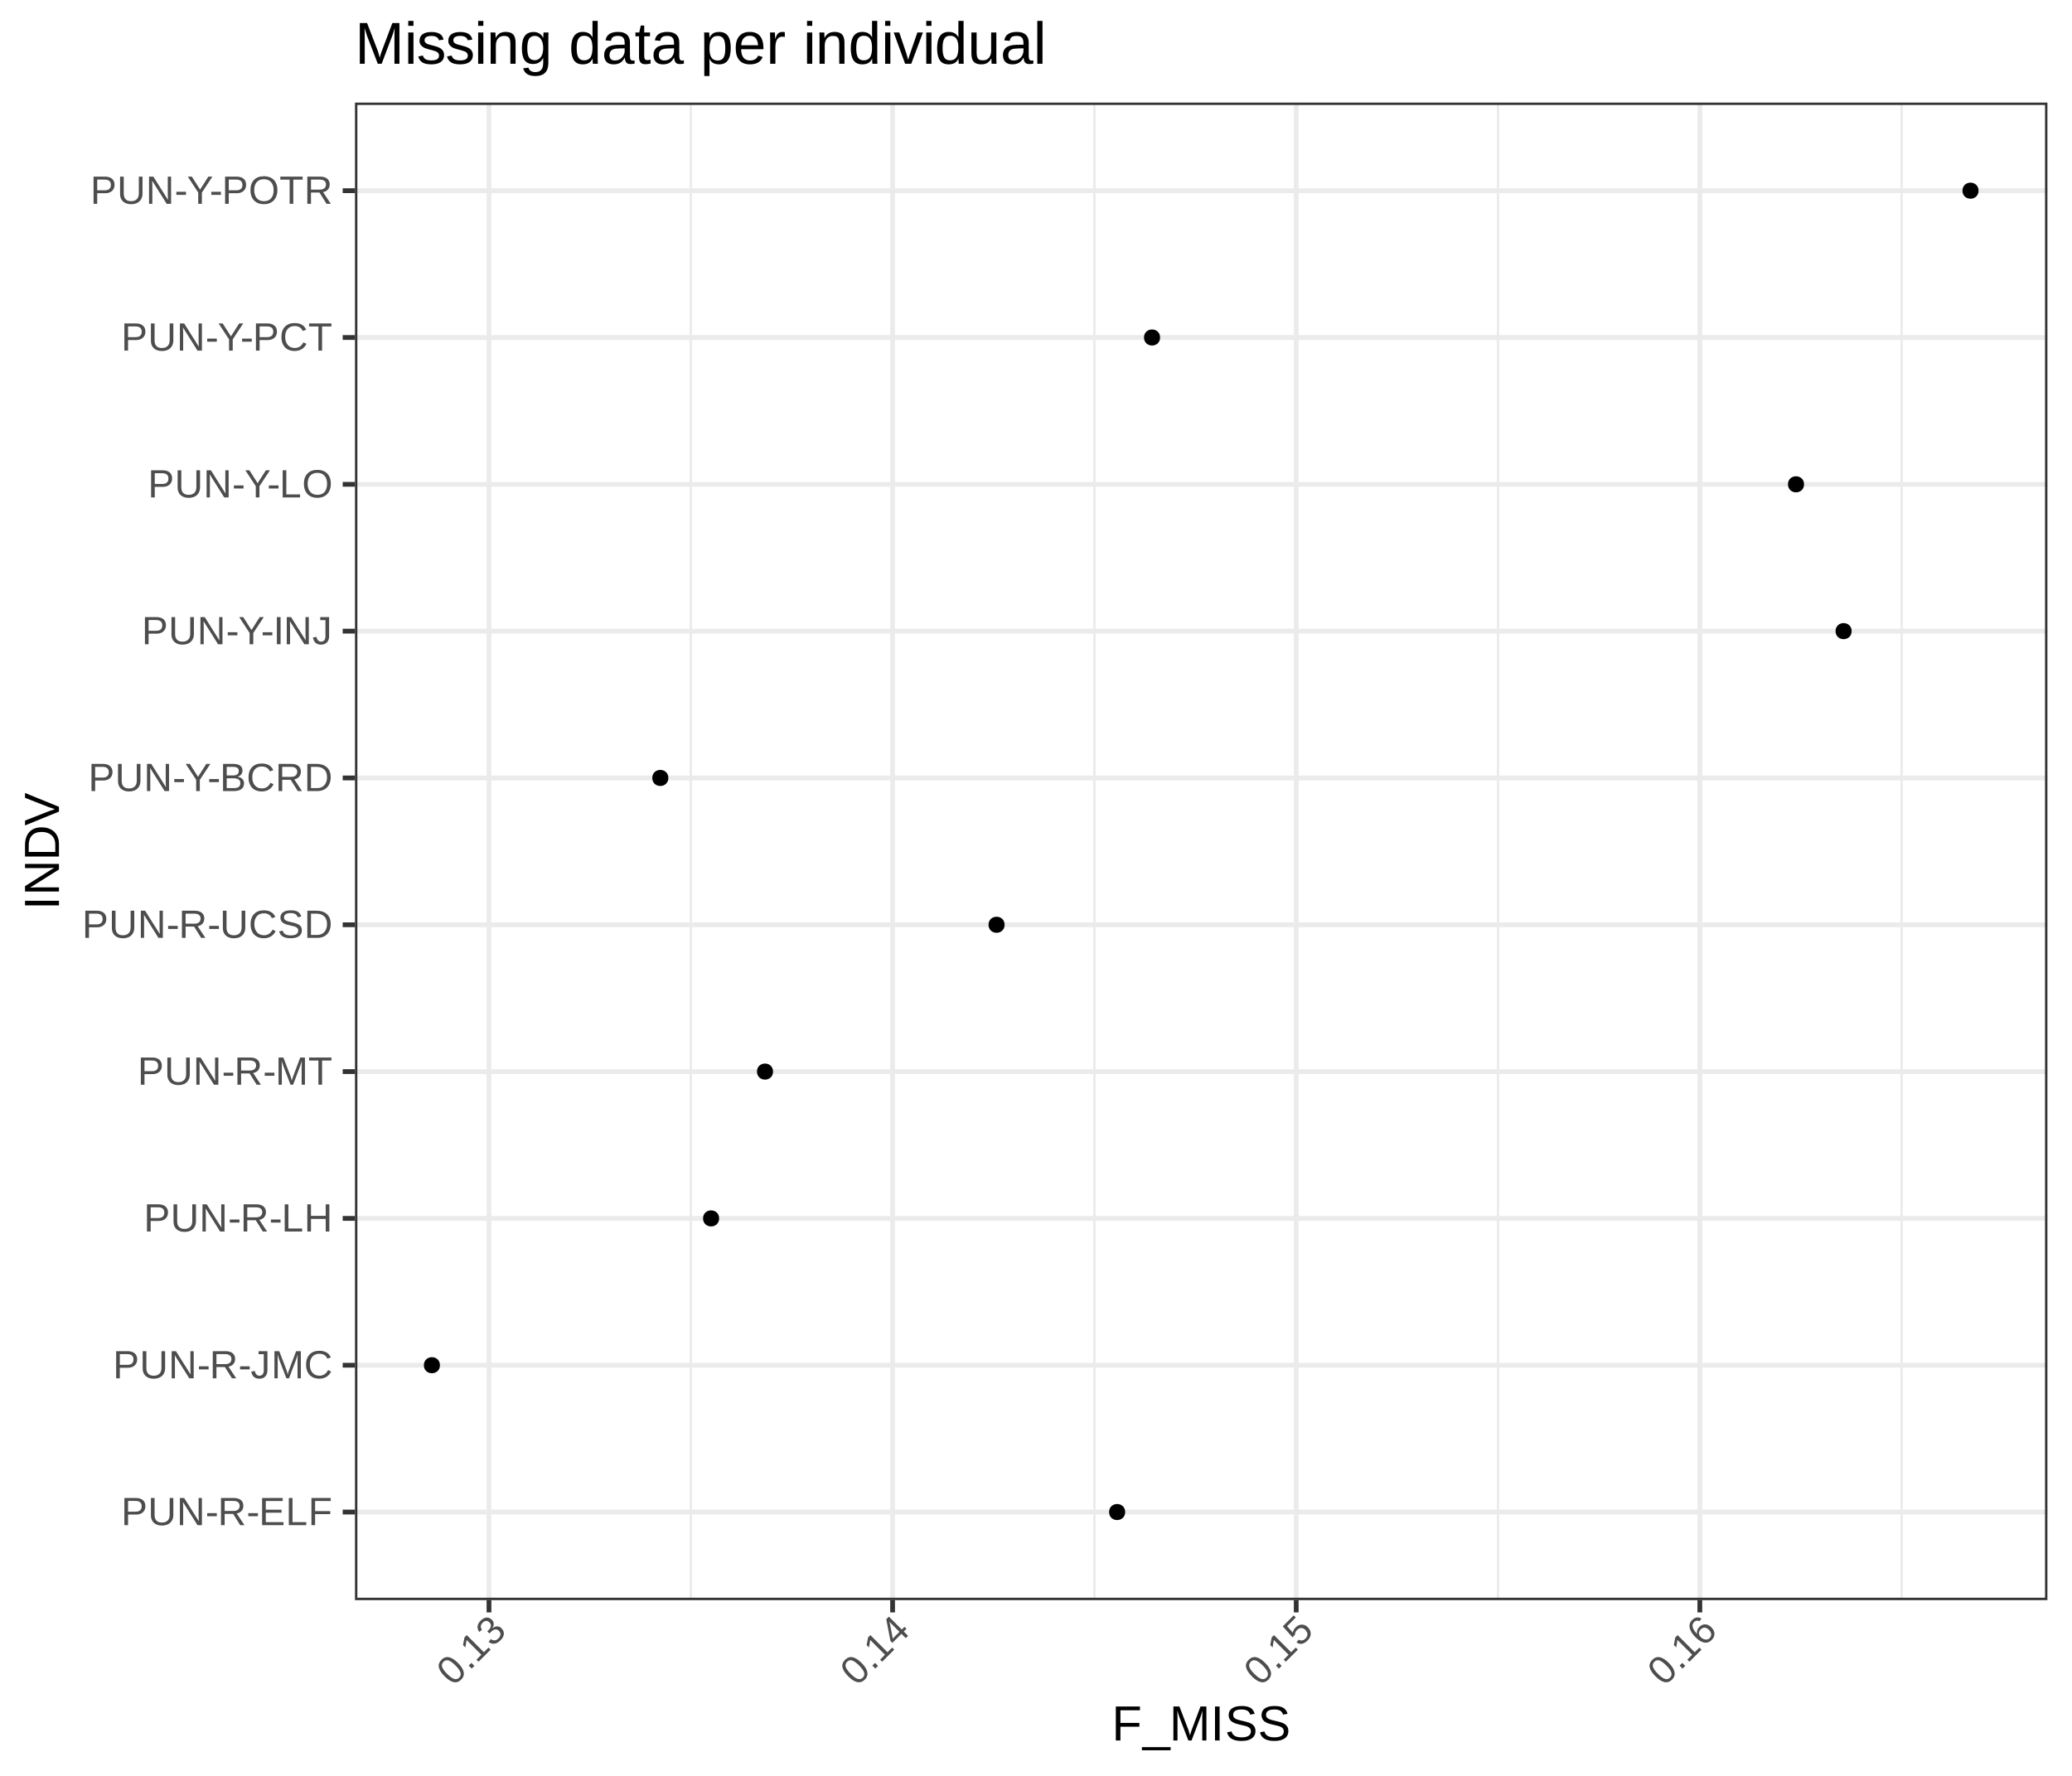 <?xml version="1.0" encoding="UTF-8"?>
<svg xmlns="http://www.w3.org/2000/svg" xmlns:xlink="http://www.w3.org/1999/xlink" width="1008" height="864" viewBox="0 0 1008 864">
<defs>
<g>
<g id="glyph-0-0">
<path d="M 11.797 -9.234 C 11.797 -7.984 11.383 -6.988 10.562 -6.25 C 9.75 -5.508 8.645 -5.141 7.25 -5.141 L 3.359 -5.141 L 3.359 0 L 1.578 0 L 1.578 -13.219 L 7.141 -13.219 C 8.617 -13.219 9.766 -12.867 10.578 -12.172 C 11.391 -11.473 11.797 -10.492 11.797 -9.234 Z M 10 -9.219 C 10 -10.926 8.973 -11.781 6.922 -11.781 L 3.359 -11.781 L 3.359 -6.562 L 7 -6.562 C 9 -6.562 10 -7.445 10 -9.219 Z M 10 -9.219 "/>
</g>
<g id="glyph-0-1">
<path d="M 6.859 0.188 C 5.773 0.188 4.828 -0.008 4.016 -0.406 C 3.211 -0.801 2.586 -1.375 2.141 -2.125 C 1.703 -2.875 1.484 -3.766 1.484 -4.797 L 1.484 -13.219 L 3.266 -13.219 L 3.266 -4.953 C 3.266 -3.742 3.57 -2.828 4.188 -2.203 C 4.801 -1.578 5.688 -1.266 6.844 -1.266 C 8.031 -1.266 8.953 -1.586 9.609 -2.234 C 10.273 -2.879 10.609 -3.828 10.609 -5.078 L 10.609 -13.219 L 12.391 -13.219 L 12.391 -4.969 C 12.391 -3.895 12.16 -2.973 11.703 -2.203 C 11.254 -1.43 10.613 -0.836 9.781 -0.422 C 8.957 -0.016 7.984 0.188 6.859 0.188 Z M 6.859 0.188 "/>
</g>
<g id="glyph-0-2">
<path d="M 10.141 0 L 3.078 -11.25 L 3.125 -10.344 L 3.172 -8.781 L 3.172 0 L 1.578 0 L 1.578 -13.219 L 3.656 -13.219 L 10.797 -1.891 C 10.723 -3.109 10.688 -3.992 10.688 -4.547 L 10.688 -13.219 L 12.297 -13.219 L 12.297 0 Z M 10.141 0 "/>
</g>
<g id="glyph-0-3">
<path d="M 0.859 -4.344 L 0.859 -5.844 L 5.547 -5.844 L 5.547 -4.344 Z M 0.859 -4.344 "/>
</g>
<g id="glyph-0-4">
<path d="M 10.922 0 L 7.484 -5.484 L 3.359 -5.484 L 3.359 0 L 1.578 0 L 1.578 -13.219 L 7.797 -13.219 C 9.285 -13.219 10.43 -12.883 11.234 -12.219 C 12.047 -11.551 12.453 -10.625 12.453 -9.438 C 12.453 -8.445 12.164 -7.617 11.594 -6.953 C 11.02 -6.285 10.227 -5.863 9.219 -5.688 L 12.984 0 Z M 10.656 -9.406 C 10.656 -10.176 10.391 -10.766 9.859 -11.172 C 9.336 -11.578 8.586 -11.781 7.609 -11.781 L 3.359 -11.781 L 3.359 -6.906 L 7.688 -6.906 C 8.633 -6.906 9.363 -7.125 9.875 -7.562 C 10.395 -8 10.656 -8.613 10.656 -9.406 Z M 10.656 -9.406 "/>
</g>
<g id="glyph-0-5">
<path d="M 1.578 0 L 1.578 -13.219 L 11.594 -13.219 L 11.594 -11.75 L 3.359 -11.75 L 3.359 -7.516 L 11.031 -7.516 L 11.031 -6.062 L 3.359 -6.062 L 3.359 -1.469 L 11.984 -1.469 L 11.984 0 Z M 1.578 0 "/>
</g>
<g id="glyph-0-6">
<path d="M 1.578 0 L 1.578 -13.219 L 3.359 -13.219 L 3.359 -1.469 L 10.047 -1.469 L 10.047 0 Z M 1.578 0 "/>
</g>
<g id="glyph-0-7">
<path d="M 3.359 -11.75 L 3.359 -6.828 L 10.734 -6.828 L 10.734 -5.359 L 3.359 -5.359 L 3.359 0 L 1.578 0 L 1.578 -13.219 L 10.969 -13.219 L 10.969 -11.75 Z M 3.359 -11.75 "/>
</g>
<g id="glyph-0-8">
<path d="M 4.281 0.188 C 2.039 0.188 0.711 -0.969 0.297 -3.281 L 2.047 -3.578 C 2.16 -2.848 2.414 -2.281 2.812 -1.875 C 3.207 -1.469 3.703 -1.266 4.297 -1.266 C 4.941 -1.266 5.453 -1.488 5.828 -1.938 C 6.203 -2.383 6.391 -3.039 6.391 -3.906 L 6.391 -11.75 L 3.859 -11.75 L 3.859 -13.219 L 8.172 -13.219 L 8.172 -3.938 C 8.172 -2.656 7.82 -1.645 7.125 -0.906 C 6.438 -0.176 5.488 0.188 4.281 0.188 Z M 4.281 0.188 "/>
</g>
<g id="glyph-0-9">
<path d="M 12.812 0 L 12.812 -8.812 C 12.812 -9.789 12.836 -10.727 12.891 -11.625 C 12.586 -10.508 12.312 -9.633 12.062 -9 L 8.656 0 L 7.391 0 L 3.938 -9 L 3.406 -10.594 L 3.109 -11.625 L 3.125 -10.594 L 3.172 -8.812 L 3.172 0 L 1.578 0 L 1.578 -13.219 L 3.922 -13.219 L 7.438 -4.047 C 7.562 -3.68 7.68 -3.285 7.797 -2.859 C 7.922 -2.441 8 -2.141 8.031 -1.953 C 8.082 -2.203 8.188 -2.582 8.344 -3.094 C 8.508 -3.602 8.617 -3.922 8.672 -4.047 L 12.125 -13.219 L 14.422 -13.219 L 14.422 0 Z M 12.812 0 "/>
</g>
<g id="glyph-0-10">
<path d="M 7.422 -11.953 C 5.961 -11.953 4.828 -11.477 4.016 -10.531 C 3.203 -9.594 2.797 -8.305 2.797 -6.672 C 2.797 -5.047 3.219 -3.738 4.062 -2.75 C 4.906 -1.77 6.051 -1.281 7.5 -1.281 C 9.352 -1.281 10.742 -2.195 11.672 -4.031 L 13.141 -3.297 C 12.598 -2.16 11.832 -1.297 10.844 -0.703 C 9.852 -0.109 8.711 0.188 7.422 0.188 C 6.086 0.188 4.93 -0.086 3.953 -0.641 C 2.984 -1.191 2.242 -1.984 1.734 -3.016 C 1.223 -4.047 0.969 -5.266 0.969 -6.672 C 0.969 -8.773 1.535 -10.422 2.672 -11.609 C 3.816 -12.805 5.395 -13.406 7.406 -13.406 C 8.812 -13.406 9.984 -13.129 10.922 -12.578 C 11.867 -12.035 12.566 -11.223 13.016 -10.141 L 11.312 -9.578 C 11.008 -10.348 10.52 -10.938 9.844 -11.344 C 9.164 -11.75 8.359 -11.953 7.422 -11.953 Z M 7.422 -11.953 "/>
</g>
<g id="glyph-0-11">
<path d="M 10.516 0 L 10.516 -6.125 L 3.359 -6.125 L 3.359 0 L 1.578 0 L 1.578 -13.219 L 3.359 -13.219 L 3.359 -7.625 L 10.516 -7.625 L 10.516 -13.219 L 12.297 -13.219 L 12.297 0 Z M 10.516 0 "/>
</g>
<g id="glyph-0-12">
<path d="M 6.75 -11.75 L 6.75 0 L 4.969 0 L 4.969 -11.75 L 0.438 -11.75 L 0.438 -13.219 L 11.297 -13.219 L 11.297 -11.75 Z M 6.75 -11.75 "/>
</g>
<g id="glyph-0-13">
<path d="M 11.922 -3.641 C 11.922 -2.422 11.441 -1.477 10.484 -0.812 C 9.535 -0.145 8.195 0.188 6.469 0.188 C 3.25 0.188 1.383 -0.93 0.875 -3.172 L 2.609 -3.516 C 2.805 -2.723 3.227 -2.141 3.875 -1.766 C 4.531 -1.391 5.414 -1.203 6.531 -1.203 C 7.688 -1.203 8.578 -1.398 9.203 -1.797 C 9.836 -2.203 10.156 -2.785 10.156 -3.547 C 10.156 -3.984 10.055 -4.332 9.859 -4.594 C 9.66 -4.863 9.383 -5.086 9.031 -5.266 C 8.676 -5.441 8.25 -5.586 7.75 -5.703 C 7.258 -5.828 6.711 -5.957 6.109 -6.094 C 5.066 -6.32 4.273 -6.551 3.734 -6.781 C 3.191 -7.02 2.766 -7.281 2.453 -7.562 C 2.141 -7.844 1.898 -8.172 1.734 -8.547 C 1.566 -8.93 1.484 -9.375 1.484 -9.875 C 1.484 -11.008 1.914 -11.879 2.781 -12.484 C 3.656 -13.098 4.895 -13.406 6.5 -13.406 C 8 -13.406 9.145 -13.176 9.938 -12.719 C 10.738 -12.258 11.301 -11.477 11.625 -10.375 L 9.859 -10.062 C 9.66 -10.758 9.289 -11.266 8.75 -11.578 C 8.207 -11.898 7.453 -12.062 6.484 -12.062 C 5.43 -12.062 4.625 -11.883 4.062 -11.531 C 3.508 -11.188 3.234 -10.664 3.234 -9.969 C 3.234 -9.562 3.336 -9.223 3.547 -8.953 C 3.766 -8.691 4.078 -8.469 4.484 -8.281 C 4.891 -8.094 5.703 -7.867 6.922 -7.609 C 7.328 -7.516 7.727 -7.414 8.125 -7.312 C 8.531 -7.219 8.914 -7.102 9.281 -6.969 C 9.656 -6.832 10.004 -6.672 10.328 -6.484 C 10.648 -6.305 10.93 -6.086 11.172 -5.828 C 11.41 -5.566 11.594 -5.258 11.719 -4.906 C 11.852 -4.551 11.922 -4.129 11.922 -3.641 Z M 11.922 -3.641 "/>
</g>
<g id="glyph-0-14">
<path d="M 12.953 -6.734 C 12.953 -5.379 12.688 -4.188 12.156 -3.156 C 11.625 -2.133 10.867 -1.352 9.891 -0.812 C 8.91 -0.27 7.785 0 6.516 0 L 1.578 0 L 1.578 -13.219 L 5.938 -13.219 C 8.176 -13.219 9.906 -12.656 11.125 -11.531 C 12.344 -10.406 12.953 -8.805 12.953 -6.734 Z M 11.156 -6.734 C 11.156 -8.379 10.703 -9.629 9.797 -10.484 C 8.898 -11.348 7.602 -11.781 5.906 -11.781 L 3.359 -11.781 L 3.359 -1.438 L 6.312 -1.438 C 7.281 -1.438 8.129 -1.645 8.859 -2.062 C 9.598 -2.488 10.164 -3.102 10.562 -3.906 C 10.957 -4.707 11.156 -5.648 11.156 -6.734 Z M 11.156 -6.734 "/>
</g>
<g id="glyph-0-15">
<path d="M 7.281 -5.469 L 7.281 0 L 5.5 0 L 5.5 -5.469 L 0.422 -13.219 L 2.391 -13.219 L 6.406 -6.922 L 10.422 -13.219 L 12.391 -13.219 Z M 7.281 -5.469 "/>
</g>
<g id="glyph-0-16">
<path d="M 11.797 -3.719 C 11.797 -2.539 11.363 -1.625 10.5 -0.969 C 9.645 -0.32 8.457 0 6.938 0 L 1.578 0 L 1.578 -13.219 L 6.375 -13.219 C 9.477 -13.219 11.031 -12.145 11.031 -10 C 11.031 -9.219 10.812 -8.562 10.375 -8.031 C 9.938 -7.5 9.316 -7.145 8.516 -6.969 C 9.566 -6.844 10.375 -6.488 10.938 -5.906 C 11.508 -5.332 11.797 -4.602 11.797 -3.719 Z M 9.219 -9.797 C 9.219 -10.504 8.973 -11.008 8.484 -11.312 C 8.004 -11.625 7.301 -11.781 6.375 -11.781 L 3.359 -11.781 L 3.359 -7.594 L 6.375 -7.594 C 7.332 -7.594 8.047 -7.77 8.516 -8.125 C 8.984 -8.488 9.219 -9.047 9.219 -9.797 Z M 9.984 -3.859 C 9.984 -5.422 8.891 -6.203 6.703 -6.203 L 3.359 -6.203 L 3.359 -1.438 L 6.844 -1.438 C 7.938 -1.438 8.734 -1.641 9.234 -2.047 C 9.734 -2.453 9.984 -3.055 9.984 -3.859 Z M 9.984 -3.859 "/>
</g>
<g id="glyph-0-17">
<path d="M 1.766 0 L 1.766 -13.219 L 3.562 -13.219 L 3.562 0 Z M 1.766 0 "/>
</g>
<g id="glyph-0-18">
<path d="M 14.016 -6.672 C 14.016 -5.285 13.75 -4.07 13.219 -3.031 C 12.695 -2 11.941 -1.203 10.953 -0.641 C 9.961 -0.086 8.797 0.188 7.453 0.188 C 6.098 0.188 4.926 -0.086 3.938 -0.641 C 2.957 -1.191 2.207 -1.984 1.688 -3.016 C 1.164 -4.055 0.906 -5.273 0.906 -6.672 C 0.906 -8.785 1.484 -10.438 2.641 -11.625 C 3.797 -12.812 5.406 -13.406 7.469 -13.406 C 8.812 -13.406 9.977 -13.141 10.969 -12.609 C 11.957 -12.078 12.711 -11.301 13.234 -10.281 C 13.754 -9.258 14.016 -8.055 14.016 -6.672 Z M 12.188 -6.672 C 12.188 -8.305 11.773 -9.594 10.953 -10.531 C 10.129 -11.477 8.969 -11.953 7.469 -11.953 C 5.957 -11.953 4.789 -11.488 3.969 -10.562 C 3.145 -9.633 2.734 -8.336 2.734 -6.672 C 2.734 -5.016 3.148 -3.695 3.984 -2.719 C 4.816 -1.75 5.973 -1.266 7.453 -1.266 C 8.984 -1.266 10.156 -1.734 10.969 -2.672 C 11.781 -3.617 12.188 -4.953 12.188 -6.672 Z M 12.188 -6.672 "/>
</g>
<g id="glyph-1-0">
<path d="M 2.359 -11.703 C 3.922 -10.141 4.832 -8.672 5.094 -7.297 C 5.363 -5.93 4.957 -4.707 3.875 -3.625 C 2.801 -2.551 1.586 -2.148 0.234 -2.422 C -1.109 -2.703 -2.566 -3.629 -4.141 -5.203 C -5.742 -6.805 -6.688 -8.27 -6.969 -9.594 C -7.25 -10.914 -6.82 -12.145 -5.688 -13.281 C -4.582 -14.383 -3.363 -14.797 -2.031 -14.516 C -0.695 -14.234 0.766 -13.297 2.359 -11.703 Z M 1.141 -10.484 C -0.203 -11.828 -1.332 -12.645 -2.25 -12.938 C -3.176 -13.238 -4 -13.031 -4.719 -12.312 C -5.445 -11.582 -5.672 -10.754 -5.391 -9.828 C -5.117 -8.91 -4.301 -7.77 -2.938 -6.406 C -1.613 -5.082 -0.484 -4.273 0.453 -3.984 C 1.391 -3.691 2.211 -3.898 2.922 -4.609 C 3.629 -5.316 3.832 -6.148 3.531 -7.109 C 3.227 -8.066 2.43 -9.191 1.141 -10.484 Z M 1.141 -10.484 "/>
</g>
<g id="glyph-1-1">
<path d="M 1.234 -1.234 L -0.219 -2.688 L 1.078 -3.984 L 2.531 -2.531 Z M 1.234 -1.234 "/>
</g>
<g id="glyph-1-2">
<path d="M 1.031 -1.031 L 0.016 -2.047 L 2.391 -4.422 L -4.797 -11.609 L -5.391 -7.984 L -6.531 -9.125 L -5.828 -12.859 L -4.719 -13.969 L 3.609 -5.641 L 5.875 -7.906 L 6.891 -6.891 Z M 1.031 -1.031 "/>
</g>
<g id="glyph-1-3">
<path d="M 4.375 -9.531 C 5.238 -8.664 5.629 -7.723 5.547 -6.703 C 5.473 -5.691 4.93 -4.68 3.922 -3.672 C 2.961 -2.711 1.988 -2.164 1 -2.031 C 0.008 -1.895 -0.945 -2.188 -1.875 -2.906 L -0.766 -4.266 C 0.504 -3.305 1.742 -3.43 2.953 -4.641 C 3.547 -5.234 3.863 -5.852 3.906 -6.5 C 3.945 -7.145 3.676 -7.758 3.094 -8.344 C 2.594 -8.844 2.004 -9.039 1.328 -8.938 C 0.648 -8.832 -0.055 -8.41 -0.797 -7.672 L -1.469 -7 L -2.5 -8.031 L -1.859 -8.672 C -1.203 -9.328 -0.836 -9.977 -0.766 -10.625 C -0.691 -11.27 -0.91 -11.848 -1.422 -12.359 C -1.922 -12.859 -2.461 -13.102 -3.047 -13.094 C -3.629 -13.082 -4.207 -12.789 -4.781 -12.219 C -5.312 -11.688 -5.602 -11.125 -5.656 -10.531 C -5.707 -9.938 -5.516 -9.367 -5.078 -8.828 L -6.375 -7.719 C -7.051 -8.582 -7.332 -9.5 -7.219 -10.469 C -7.102 -11.438 -6.613 -12.352 -5.75 -13.219 C -4.812 -14.156 -3.863 -14.66 -2.906 -14.734 C -1.957 -14.816 -1.094 -14.469 -0.312 -13.688 C 0.281 -13.094 0.594 -12.441 0.625 -11.734 C 0.664 -11.035 0.438 -10.301 -0.062 -9.531 L -0.031 -9.5 C 0.75 -10.133 1.531 -10.445 2.312 -10.438 C 3.094 -10.426 3.781 -10.125 4.375 -9.531 Z M 4.375 -9.531 "/>
</g>
<g id="glyph-1-4">
<path d="M 3.734 -7.953 L 5.844 -5.844 L 4.719 -4.719 L 2.609 -6.828 L -1.797 -2.422 L -2.719 -3.344 L -4.766 -13.922 L -3.5 -15.188 L 2.781 -8.906 L 4.094 -10.219 L 5.047 -9.266 Z M -3.281 -12.719 C -3.258 -12.676 -3.203 -12.492 -3.109 -12.172 C -3.023 -11.859 -2.969 -11.625 -2.938 -11.469 L -1.797 -5.547 L -1.672 -4.703 L -1.641 -4.484 L 1.656 -7.781 Z M -3.281 -12.719 "/>
</g>
<g id="glyph-1-5">
<path d="M 3.953 -10.016 C 4.93 -9.035 5.406 -7.969 5.375 -6.812 C 5.352 -5.664 4.828 -4.578 3.797 -3.547 C 2.922 -2.672 2.023 -2.148 1.109 -1.984 C 0.203 -1.828 -0.68 -2.047 -1.547 -2.641 L -0.484 -3.984 C 0.691 -3.305 1.801 -3.488 2.844 -4.531 C 3.488 -5.176 3.801 -5.875 3.781 -6.625 C 3.758 -7.375 3.41 -8.086 2.734 -8.766 C 2.141 -9.359 1.477 -9.648 0.75 -9.641 C 0.031 -9.641 -0.641 -9.328 -1.266 -8.703 C -1.586 -8.379 -1.836 -8.023 -2.016 -7.641 C -2.203 -7.266 -2.305 -6.816 -2.328 -6.297 L -3.5 -5.125 L -8.219 -10.469 L -2.906 -15.781 L -1.891 -14.766 L -6.125 -10.531 L -3.328 -7.391 C -3.203 -8.305 -2.754 -9.148 -1.984 -9.922 C -1.066 -10.836 -0.066 -11.301 1.016 -11.312 C 2.098 -11.32 3.078 -10.891 3.953 -10.016 Z M 3.953 -10.016 "/>
</g>
<g id="glyph-1-6">
<path d="M 3.891 -10.016 C 4.879 -9.023 5.391 -7.977 5.422 -6.875 C 5.453 -5.77 5 -4.75 4.062 -3.812 C 3.008 -2.758 1.816 -2.344 0.484 -2.562 C -0.848 -2.781 -2.266 -3.641 -3.766 -5.141 C -5.391 -6.766 -6.344 -8.301 -6.625 -9.75 C -6.906 -11.195 -6.516 -12.453 -5.453 -13.516 C -4.047 -14.922 -2.523 -15.172 -0.891 -14.266 L -1.812 -12.938 C -2.812 -13.457 -3.707 -13.32 -4.5 -12.531 C -5.176 -11.852 -5.383 -11.008 -5.125 -10 C -4.863 -8.988 -4.133 -7.883 -2.938 -6.688 C -3.113 -7.301 -3.113 -7.91 -2.938 -8.516 C -2.758 -9.117 -2.414 -9.676 -1.906 -10.188 C -1.039 -11.051 -0.086 -11.461 0.953 -11.422 C 2.004 -11.391 2.984 -10.922 3.891 -10.016 Z M 2.75 -8.75 C 2.07 -9.426 1.383 -9.781 0.688 -9.812 C -0.008 -9.844 -0.656 -9.562 -1.25 -8.969 C -1.801 -8.414 -2.086 -7.805 -2.109 -7.141 C -2.129 -6.473 -1.859 -5.859 -1.297 -5.297 C -0.566 -4.566 0.203 -4.148 1.016 -4.047 C 1.828 -3.941 2.516 -4.172 3.078 -4.734 C 3.648 -5.305 3.906 -5.945 3.844 -6.656 C 3.789 -7.375 3.426 -8.07 2.75 -8.75 Z M 2.75 -8.75 "/>
</g>
<g id="glyph-2-0">
<path d="M 4.203 -14.688 L 4.203 -8.547 L 13.422 -8.547 L 13.422 -6.688 L 4.203 -6.688 L 4.203 0 L 1.969 0 L 1.969 -16.516 L 13.703 -16.516 L 13.703 -14.688 Z M 4.203 -14.688 "/>
</g>
<g id="glyph-2-1">
<path d="M -0.359 4.766 L -0.359 3.25 L 13.625 3.25 L 13.625 4.766 Z M -0.359 4.766 "/>
</g>
<g id="glyph-2-2">
<path d="M 16.016 0 L 16.016 -11.016 C 16.016 -12.234 16.047 -13.406 16.109 -14.531 C 15.734 -13.133 15.391 -12.039 15.078 -11.25 L 10.812 0 L 9.25 0 L 4.922 -11.25 L 4.266 -13.25 L 3.875 -14.531 L 3.922 -13.234 L 3.969 -11.016 L 3.969 0 L 1.969 0 L 1.969 -16.516 L 4.906 -16.516 L 9.312 -5.062 C 9.469 -4.602 9.613 -4.109 9.75 -3.578 C 9.895 -3.055 9.992 -2.676 10.047 -2.438 C 10.109 -2.75 10.238 -3.223 10.438 -3.859 C 10.633 -4.492 10.77 -4.895 10.844 -5.062 L 15.156 -16.516 L 18.031 -16.516 L 18.031 0 Z M 16.016 0 "/>
</g>
<g id="glyph-2-3">
<path d="M 2.219 0 L 2.219 -16.516 L 4.453 -16.516 L 4.453 0 Z M 2.219 0 "/>
</g>
<g id="glyph-2-4">
<path d="M 14.906 -4.562 C 14.906 -3.039 14.305 -1.859 13.109 -1.016 C 11.922 -0.18 10.25 0.234 8.094 0.234 C 4.062 0.234 1.727 -1.164 1.094 -3.969 L 3.266 -4.391 C 3.516 -3.398 4.047 -2.672 4.859 -2.203 C 5.672 -1.742 6.773 -1.516 8.172 -1.516 C 9.617 -1.516 10.734 -1.758 11.516 -2.25 C 12.297 -2.75 12.688 -3.477 12.688 -4.438 C 12.688 -4.977 12.562 -5.414 12.312 -5.75 C 12.07 -6.094 11.727 -6.375 11.281 -6.594 C 10.844 -6.812 10.312 -6.992 9.688 -7.141 C 9.07 -7.285 8.391 -7.445 7.641 -7.625 C 6.336 -7.906 5.348 -8.191 4.672 -8.484 C 3.992 -8.773 3.457 -9.098 3.062 -9.453 C 2.676 -9.805 2.379 -10.223 2.172 -10.703 C 1.961 -11.18 1.859 -11.727 1.859 -12.344 C 1.859 -13.758 2.398 -14.848 3.484 -15.609 C 4.566 -16.379 6.117 -16.766 8.141 -16.766 C 10.016 -16.766 11.445 -16.473 12.438 -15.891 C 13.426 -15.316 14.117 -14.344 14.516 -12.969 L 12.312 -12.578 C 12.07 -13.453 11.613 -14.086 10.938 -14.484 C 10.258 -14.879 9.316 -15.078 8.109 -15.078 C 6.785 -15.078 5.773 -14.859 5.078 -14.422 C 4.391 -13.984 4.047 -13.328 4.047 -12.453 C 4.047 -11.953 4.18 -11.535 4.453 -11.203 C 4.723 -10.867 5.109 -10.586 5.609 -10.359 C 6.117 -10.129 7.133 -9.844 8.656 -9.5 C 9.156 -9.383 9.656 -9.266 10.156 -9.141 C 10.664 -9.023 11.148 -8.883 11.609 -8.719 C 12.078 -8.551 12.508 -8.352 12.906 -8.125 C 13.312 -7.895 13.66 -7.613 13.953 -7.281 C 14.254 -6.957 14.488 -6.57 14.656 -6.125 C 14.82 -5.688 14.906 -5.164 14.906 -4.562 Z M 14.906 -4.562 "/>
</g>
<g id="glyph-3-0">
<path d="M 0 -2.219 L -16.516 -2.219 L -16.516 -4.453 L 0 -4.453 Z M 0 -2.219 "/>
</g>
<g id="glyph-3-1">
<path d="M 0 -12.688 L -14.062 -3.844 L -12.922 -3.906 L -10.969 -3.969 L 0 -3.969 L 0 -1.969 L -16.516 -1.969 L -16.516 -4.578 L -2.359 -13.5 C -3.891 -13.406 -5 -13.359 -5.688 -13.359 L -16.516 -13.359 L -16.516 -15.375 L 0 -15.375 Z M 0 -12.688 "/>
</g>
<g id="glyph-3-2">
<path d="M -8.422 -16.188 C -6.723 -16.188 -5.234 -15.852 -3.953 -15.188 C -2.68 -14.52 -1.703 -13.578 -1.016 -12.359 C -0.336 -11.141 0 -9.734 0 -8.141 L 0 -1.969 L -16.516 -1.969 L -16.516 -7.438 C -16.516 -10.227 -15.812 -12.383 -14.406 -13.906 C -13.008 -15.426 -11.016 -16.188 -8.422 -16.188 Z M -8.422 -13.938 C -10.473 -13.938 -12.035 -13.375 -13.109 -12.25 C -14.18 -11.133 -14.719 -9.516 -14.719 -7.391 L -14.719 -4.203 L -1.797 -4.203 L -1.797 -7.891 C -1.797 -9.098 -2.062 -10.16 -2.594 -11.078 C -3.125 -11.992 -3.891 -12.695 -4.891 -13.188 C -5.891 -13.688 -7.066 -13.938 -8.422 -13.938 Z M -8.422 -13.938 "/>
</g>
<g id="glyph-3-3">
<path d="M 0 -9.172 L 0 -6.844 L -16.516 -0.109 L -16.516 -2.469 L -4.891 -7.031 L -1.969 -8.016 L -4.891 -9 L -16.516 -13.547 L -16.516 -15.906 Z M 0 -9.172 "/>
</g>
<g id="glyph-4-0">
<path d="M 19.203 0 L 19.203 -13.219 C 19.203 -14.676 19.242 -16.082 19.328 -17.438 C 18.867 -15.758 18.457 -14.445 18.094 -13.5 L 12.984 0 L 11.094 0 L 5.906 -13.5 L 5.125 -15.891 L 4.656 -17.438 L 4.703 -15.875 L 4.75 -13.219 L 4.75 0 L 2.359 0 L 2.359 -19.812 L 5.891 -19.812 L 11.172 -6.078 C 11.359 -5.523 11.535 -4.93 11.703 -4.297 C 11.879 -3.66 11.992 -3.203 12.047 -2.922 C 12.117 -3.297 12.273 -3.863 12.516 -4.625 C 12.754 -5.395 12.914 -5.879 13 -6.078 L 18.188 -19.812 L 21.625 -19.812 L 21.625 0 Z M 19.203 0 "/>
</g>
<g id="glyph-4-1">
<path d="M 1.922 -18.453 L 1.922 -20.859 L 4.453 -20.859 L 4.453 -18.453 Z M 1.922 0 L 1.922 -15.219 L 4.453 -15.219 L 4.453 0 Z M 1.922 0 "/>
</g>
<g id="glyph-4-2">
<path d="M 13.359 -4.203 C 13.359 -2.766 12.816 -1.656 11.734 -0.875 C 10.648 -0.102 9.133 0.281 7.188 0.281 C 5.289 0.281 3.828 -0.031 2.797 -0.656 C 1.773 -1.281 1.109 -2.254 0.797 -3.578 L 3.031 -4 C 3.25 -3.188 3.695 -2.586 4.375 -2.203 C 5.051 -1.828 5.988 -1.641 7.188 -1.641 C 8.469 -1.641 9.406 -1.836 10 -2.234 C 10.594 -2.629 10.891 -3.219 10.891 -4 C 10.891 -4.602 10.68 -5.094 10.266 -5.469 C 9.859 -5.844 9.195 -6.148 8.281 -6.391 L 6.469 -6.875 C 5.008 -7.25 3.973 -7.613 3.359 -7.969 C 2.754 -8.332 2.273 -8.77 1.922 -9.281 C 1.578 -9.801 1.406 -10.438 1.406 -11.188 C 1.406 -12.582 1.898 -13.641 2.891 -14.359 C 3.879 -15.086 5.32 -15.453 7.219 -15.453 C 8.895 -15.453 10.227 -15.156 11.219 -14.562 C 12.207 -13.977 12.832 -13.035 13.094 -11.734 L 10.812 -11.453 C 10.676 -12.117 10.301 -12.633 9.688 -13 C 9.07 -13.363 8.25 -13.547 7.219 -13.547 C 6.07 -13.547 5.223 -13.367 4.672 -13.016 C 4.129 -12.672 3.859 -12.148 3.859 -11.453 C 3.859 -11.016 3.973 -10.656 4.203 -10.375 C 4.43 -10.094 4.766 -9.852 5.203 -9.656 C 5.641 -9.457 6.566 -9.188 7.984 -8.844 C 9.328 -8.508 10.289 -8.195 10.875 -7.906 C 11.469 -7.625 11.938 -7.305 12.281 -6.953 C 12.625 -6.609 12.891 -6.207 13.078 -5.75 C 13.266 -5.301 13.359 -4.785 13.359 -4.203 Z M 13.359 -4.203 "/>
</g>
<g id="glyph-4-3">
<path d="M 11.594 0 L 11.594 -9.641 C 11.594 -10.648 11.492 -11.43 11.297 -11.984 C 11.109 -12.535 10.797 -12.93 10.359 -13.172 C 9.93 -13.422 9.301 -13.547 8.469 -13.547 C 7.25 -13.547 6.285 -13.125 5.578 -12.281 C 4.879 -11.445 4.531 -10.289 4.531 -8.812 L 4.531 0 L 2 0 L 2 -11.969 C 2 -13.738 1.969 -14.82 1.906 -15.219 L 4.297 -15.219 C 4.305 -15.164 4.316 -15.035 4.328 -14.828 C 4.336 -14.629 4.348 -14.395 4.359 -14.125 C 4.379 -13.852 4.398 -13.348 4.422 -12.609 L 4.453 -12.609 C 5.035 -13.66 5.707 -14.406 6.469 -14.844 C 7.238 -15.281 8.191 -15.5 9.328 -15.5 C 10.992 -15.5 12.211 -15.082 12.984 -14.25 C 13.754 -13.414 14.141 -12.047 14.141 -10.141 L 14.141 0 Z M 11.594 0 "/>
</g>
<g id="glyph-4-4">
<path d="M 7.703 5.969 C 6.047 5.969 4.723 5.641 3.734 4.984 C 2.754 4.336 2.125 3.414 1.844 2.219 L 4.391 1.859 C 4.555 2.555 4.926 3.094 5.5 3.469 C 6.082 3.852 6.844 4.047 7.781 4.047 C 10.301 4.047 11.562 2.57 11.562 -0.375 L 11.562 -2.828 L 11.531 -2.828 C 11.051 -1.848 10.395 -1.113 9.562 -0.625 C 8.727 -0.133 7.754 0.109 6.641 0.109 C 4.773 0.109 3.398 -0.504 2.516 -1.734 C 1.641 -2.973 1.203 -4.922 1.203 -7.578 C 1.203 -10.266 1.672 -12.25 2.609 -13.531 C 3.555 -14.812 4.992 -15.453 6.922 -15.453 C 7.992 -15.453 8.926 -15.207 9.719 -14.719 C 10.508 -14.227 11.125 -13.523 11.562 -12.609 L 11.594 -12.609 C 11.594 -12.891 11.609 -13.375 11.641 -14.062 C 11.68 -14.758 11.719 -15.145 11.75 -15.219 L 14.156 -15.219 C 14.102 -14.707 14.078 -13.656 14.078 -12.062 L 14.078 -0.438 C 14.078 3.832 11.953 5.969 7.703 5.969 Z M 11.562 -7.609 C 11.562 -8.848 11.391 -9.914 11.047 -10.812 C 10.711 -11.707 10.238 -12.391 9.625 -12.859 C 9.008 -13.328 8.312 -13.562 7.531 -13.562 C 6.238 -13.562 5.297 -13.094 4.703 -12.156 C 4.117 -11.219 3.828 -9.703 3.828 -7.609 C 3.828 -5.523 4.102 -4.023 4.656 -3.109 C 5.207 -2.203 6.156 -1.75 7.5 -1.75 C 8.289 -1.75 8.992 -1.984 9.609 -2.453 C 10.234 -2.922 10.711 -3.594 11.047 -4.469 C 11.391 -5.352 11.562 -6.398 11.562 -7.609 Z M 11.562 -7.609 "/>
</g>
<g id="glyph-4-5">
</g>
<g id="glyph-4-6">
<path d="M 11.547 -2.453 C 11.078 -1.473 10.453 -0.77 9.672 -0.344 C 8.898 0.07 7.945 0.281 6.812 0.281 C 4.883 0.281 3.469 -0.363 2.562 -1.656 C 1.656 -2.945 1.203 -4.906 1.203 -7.531 C 1.203 -12.844 3.07 -15.5 6.812 -15.5 C 7.957 -15.5 8.914 -15.285 9.688 -14.859 C 10.457 -14.441 11.078 -13.773 11.547 -12.859 L 11.578 -12.859 L 11.547 -14.547 L 11.547 -20.859 L 14.078 -20.859 L 14.078 -3.141 C 14.078 -1.555 14.102 -0.508 14.156 0 L 11.734 0 C 11.711 -0.145 11.68 -0.488 11.641 -1.031 C 11.609 -1.582 11.594 -2.055 11.594 -2.453 Z M 3.859 -7.625 C 3.859 -5.488 4.141 -3.961 4.703 -3.047 C 5.266 -2.129 6.18 -1.672 7.453 -1.672 C 8.891 -1.672 9.93 -2.164 10.578 -3.156 C 11.223 -4.156 11.547 -5.703 11.547 -7.797 C 11.547 -9.805 11.223 -11.281 10.578 -12.219 C 9.93 -13.156 8.898 -13.625 7.484 -13.625 C 6.203 -13.625 5.273 -13.148 4.703 -12.203 C 4.141 -11.266 3.859 -9.738 3.859 -7.625 Z M 3.859 -7.625 "/>
</g>
<g id="glyph-4-7">
<path d="M 5.828 0.281 C 4.297 0.281 3.145 -0.117 2.375 -0.922 C 1.602 -1.734 1.219 -2.844 1.219 -4.25 C 1.219 -5.82 1.734 -7.031 2.766 -7.875 C 3.805 -8.719 5.484 -9.164 7.797 -9.219 L 11.203 -9.281 L 11.203 -10.109 C 11.203 -11.348 10.938 -12.234 10.406 -12.766 C 9.883 -13.297 9.062 -13.562 7.938 -13.562 C 6.812 -13.562 5.988 -13.367 5.469 -12.984 C 4.957 -12.609 4.648 -12 4.547 -11.156 L 1.891 -11.391 C 2.328 -14.129 4.363 -15.5 8 -15.5 C 9.914 -15.5 11.352 -15.055 12.312 -14.172 C 13.281 -13.297 13.766 -12.031 13.766 -10.375 L 13.766 -3.828 C 13.766 -3.078 13.863 -2.508 14.062 -2.125 C 14.258 -1.75 14.633 -1.562 15.188 -1.562 C 15.426 -1.562 15.703 -1.594 16.016 -1.656 L 16.016 -0.078 C 15.379 0.066 14.727 0.141 14.062 0.141 C 13.125 0.141 12.441 -0.102 12.016 -0.594 C 11.586 -1.082 11.348 -1.852 11.297 -2.906 L 11.203 -2.906 C 10.555 -1.75 9.801 -0.926 8.938 -0.438 C 8.082 0.039 7.047 0.281 5.828 0.281 Z M 6.391 -1.609 C 7.328 -1.609 8.156 -1.816 8.875 -2.234 C 9.594 -2.66 10.16 -3.242 10.578 -3.984 C 10.992 -4.723 11.203 -5.477 11.203 -6.25 L 11.203 -7.516 L 8.438 -7.453 C 7.25 -7.43 6.348 -7.305 5.734 -7.078 C 5.117 -6.859 4.645 -6.516 4.312 -6.047 C 3.988 -5.578 3.828 -4.961 3.828 -4.203 C 3.828 -3.379 4.047 -2.738 4.484 -2.281 C 4.93 -1.832 5.566 -1.609 6.391 -1.609 Z M 6.391 -1.609 "/>
</g>
<g id="glyph-4-8">
<path d="M 7.797 -0.109 C 6.953 0.109 6.098 0.219 5.234 0.219 C 3.203 0.219 2.188 -0.926 2.188 -3.219 L 2.188 -13.375 L 0.438 -13.375 L 0.438 -15.219 L 2.297 -15.219 L 3.031 -18.609 L 4.719 -18.609 L 4.719 -15.219 L 7.531 -15.219 L 7.531 -13.375 L 4.719 -13.375 L 4.719 -3.766 C 4.719 -3.035 4.836 -2.52 5.078 -2.219 C 5.316 -1.926 5.734 -1.781 6.328 -1.781 C 6.66 -1.781 7.148 -1.848 7.797 -1.984 Z M 7.797 -0.109 "/>
</g>
<g id="glyph-4-9">
<path d="M 14.812 -7.672 C 14.812 -2.367 12.941 0.281 9.203 0.281 C 6.859 0.281 5.285 -0.598 4.484 -2.359 L 4.422 -2.359 C 4.453 -2.285 4.469 -1.488 4.469 0.031 L 4.469 5.969 L 1.938 5.969 L 1.938 -12.109 C 1.938 -13.672 1.91 -14.707 1.859 -15.219 L 4.297 -15.219 C 4.305 -15.176 4.32 -15.039 4.344 -14.812 C 4.363 -14.582 4.383 -14.227 4.406 -13.75 C 4.426 -13.27 4.438 -12.941 4.438 -12.766 L 4.5 -12.766 C 4.945 -13.703 5.539 -14.391 6.281 -14.828 C 7.02 -15.266 7.992 -15.484 9.203 -15.484 C 11.078 -15.484 12.477 -14.852 13.406 -13.594 C 14.344 -12.344 14.812 -10.367 14.812 -7.672 Z M 12.156 -7.625 C 12.156 -9.738 11.867 -11.25 11.297 -12.156 C 10.723 -13.07 9.812 -13.531 8.562 -13.531 C 7.562 -13.531 6.773 -13.316 6.203 -12.891 C 5.641 -12.473 5.207 -11.816 4.906 -10.922 C 4.613 -10.023 4.469 -8.859 4.469 -7.422 C 4.469 -5.422 4.785 -3.945 5.422 -3 C 6.066 -2.062 7.102 -1.594 8.531 -1.594 C 9.789 -1.594 10.707 -2.051 11.281 -2.969 C 11.863 -3.895 12.156 -5.445 12.156 -7.625 Z M 12.156 -7.625 "/>
</g>
<g id="glyph-4-10">
<path d="M 3.875 -7.078 C 3.875 -5.328 4.234 -3.977 4.953 -3.031 C 5.68 -2.082 6.738 -1.609 8.125 -1.609 C 9.219 -1.609 10.094 -1.828 10.75 -2.266 C 11.414 -2.711 11.867 -3.273 12.109 -3.953 L 14.328 -3.312 C 13.422 -0.914 11.352 0.281 8.125 0.281 C 5.875 0.281 4.16 -0.383 2.984 -1.719 C 1.805 -3.062 1.219 -5.055 1.219 -7.703 C 1.219 -10.211 1.805 -12.141 2.984 -13.484 C 4.16 -14.828 5.844 -15.5 8.031 -15.5 C 12.5 -15.5 14.734 -12.801 14.734 -7.406 L 14.734 -7.078 Z M 12.125 -9.016 C 11.977 -10.617 11.566 -11.785 10.891 -12.516 C 10.223 -13.254 9.254 -13.625 7.984 -13.625 C 6.754 -13.625 5.781 -13.211 5.062 -12.391 C 4.352 -11.578 3.969 -10.453 3.906 -9.016 Z M 12.125 -9.016 "/>
</g>
<g id="glyph-4-11">
<path d="M 2 0 L 2 -11.672 C 2 -12.742 1.969 -13.926 1.906 -15.219 L 4.297 -15.219 C 4.379 -13.488 4.422 -12.453 4.422 -12.109 L 4.469 -12.109 C 4.875 -13.41 5.336 -14.301 5.859 -14.781 C 6.391 -15.258 7.129 -15.5 8.078 -15.5 C 8.422 -15.5 8.766 -15.453 9.109 -15.359 L 9.109 -13.031 C 8.773 -13.125 8.328 -13.172 7.766 -13.172 C 6.711 -13.172 5.91 -12.719 5.359 -11.812 C 4.805 -10.914 4.531 -9.625 4.531 -7.938 L 4.531 0 Z M 2 0 "/>
</g>
<g id="glyph-4-12">
<path d="M 8.625 0 L 5.625 0 L 0.094 -15.219 L 2.797 -15.219 L 6.141 -5.312 C 6.266 -4.938 6.586 -3.828 7.109 -1.984 L 7.609 -3.625 L 8.156 -5.281 L 11.609 -15.219 L 14.297 -15.219 Z M 8.625 0 "/>
</g>
<g id="glyph-4-13">
<path d="M 4.422 -15.219 L 4.422 -5.562 C 4.422 -4.562 4.516 -3.785 4.703 -3.234 C 4.898 -2.68 5.211 -2.281 5.641 -2.031 C 6.078 -1.789 6.711 -1.672 7.547 -1.672 C 8.766 -1.672 9.723 -2.086 10.422 -2.922 C 11.129 -3.754 11.484 -4.91 11.484 -6.391 L 11.484 -15.219 L 14.016 -15.219 L 14.016 -3.25 C 14.016 -1.477 14.047 -0.395 14.109 0 L 11.719 0 C 11.707 -0.039 11.695 -0.164 11.688 -0.375 C 11.676 -0.582 11.66 -0.816 11.641 -1.078 C 11.629 -1.348 11.613 -1.852 11.594 -2.594 L 11.562 -2.594 C 10.977 -1.551 10.301 -0.812 9.531 -0.375 C 8.77 0.062 7.82 0.281 6.688 0.281 C 5.02 0.281 3.801 -0.129 3.031 -0.953 C 2.258 -1.785 1.875 -3.16 1.875 -5.078 L 1.875 -15.219 Z M 4.422 -15.219 "/>
</g>
<g id="glyph-4-14">
<path d="M 1.938 0 L 1.938 -20.859 L 4.469 -20.859 L 4.469 0 Z M 1.938 0 "/>
</g>
</g>
<clipPath id="clip-0">
<path clip-rule="nonzero" d="M 172.691 49.91 L 996.043 49.91 L 996.043 778.492 L 172.691 778.492 Z M 172.691 49.91 "/>
</clipPath>
<clipPath id="clip-1">
<path clip-rule="nonzero" d="M 335 49.91 L 337 49.91 L 337 778.492 L 335 778.492 Z M 335 49.91 "/>
</clipPath>
<clipPath id="clip-2">
<path clip-rule="nonzero" d="M 531 49.91 L 533 49.91 L 533 778.492 L 531 778.492 Z M 531 49.91 "/>
</clipPath>
<clipPath id="clip-3">
<path clip-rule="nonzero" d="M 728 49.91 L 730 49.91 L 730 778.492 L 728 778.492 Z M 728 49.91 "/>
</clipPath>
<clipPath id="clip-4">
<path clip-rule="nonzero" d="M 924 49.91 L 926 49.91 L 926 778.492 L 924 778.492 Z M 924 49.91 "/>
</clipPath>
<clipPath id="clip-5">
<path clip-rule="nonzero" d="M 172.691 734 L 996.043 734 L 996.043 737 L 172.691 737 Z M 172.691 734 "/>
</clipPath>
<clipPath id="clip-6">
<path clip-rule="nonzero" d="M 172.691 663 L 996.043 663 L 996.043 666 L 172.691 666 Z M 172.691 663 "/>
</clipPath>
<clipPath id="clip-7">
<path clip-rule="nonzero" d="M 172.691 591 L 996.043 591 L 996.043 594 L 172.691 594 Z M 172.691 591 "/>
</clipPath>
<clipPath id="clip-8">
<path clip-rule="nonzero" d="M 172.691 520 L 996.043 520 L 996.043 523 L 172.691 523 Z M 172.691 520 "/>
</clipPath>
<clipPath id="clip-9">
<path clip-rule="nonzero" d="M 172.691 448 L 996.043 448 L 996.043 452 L 172.691 452 Z M 172.691 448 "/>
</clipPath>
<clipPath id="clip-10">
<path clip-rule="nonzero" d="M 172.691 377 L 996.043 377 L 996.043 380 L 172.691 380 Z M 172.691 377 "/>
</clipPath>
<clipPath id="clip-11">
<path clip-rule="nonzero" d="M 172.691 305 L 996.043 305 L 996.043 309 L 172.691 309 Z M 172.691 305 "/>
</clipPath>
<clipPath id="clip-12">
<path clip-rule="nonzero" d="M 172.691 234 L 996.043 234 L 996.043 237 L 172.691 237 Z M 172.691 234 "/>
</clipPath>
<clipPath id="clip-13">
<path clip-rule="nonzero" d="M 172.691 163 L 996.043 163 L 996.043 166 L 172.691 166 Z M 172.691 163 "/>
</clipPath>
<clipPath id="clip-14">
<path clip-rule="nonzero" d="M 172.691 91 L 996.043 91 L 996.043 94 L 172.691 94 Z M 172.691 91 "/>
</clipPath>
<clipPath id="clip-15">
<path clip-rule="nonzero" d="M 236 49.91 L 240 49.91 L 240 778.492 L 236 778.492 Z M 236 49.91 "/>
</clipPath>
<clipPath id="clip-16">
<path clip-rule="nonzero" d="M 433 49.91 L 436 49.91 L 436 778.492 L 433 778.492 Z M 433 49.91 "/>
</clipPath>
<clipPath id="clip-17">
<path clip-rule="nonzero" d="M 629 49.91 L 632 49.91 L 632 778.492 L 629 778.492 Z M 629 49.91 "/>
</clipPath>
<clipPath id="clip-18">
<path clip-rule="nonzero" d="M 825 49.91 L 829 49.91 L 829 778.492 L 825 778.492 Z M 825 49.91 "/>
</clipPath>
<clipPath id="clip-19">
<path clip-rule="nonzero" d="M 172.691 49.91 L 996.043 49.91 L 996.043 778.492 L 172.691 778.492 Z M 172.691 49.91 "/>
</clipPath>
</defs>
<rect x="-100.8" y="-86.4" width="1209.6" height="1036.8" fill="rgb(100%, 100%, 100%)" fill-opacity="1"/>
<rect x="-100.8" y="-86.4" width="1209.6" height="1036.8" fill="rgb(100%, 100%, 100%)" fill-opacity="1"/>
<path fill="none" stroke-width="2.328" stroke-linecap="round" stroke-linejoin="round" stroke="rgb(100%, 100%, 100%)" stroke-opacity="1" stroke-miterlimit="10" d="M 0 864 L 1008 864 L 1008 0 L 0 0 Z M 0 864 "/>
<g clip-path="url(#clip-0)">
<path fill-rule="nonzero" fill="rgb(100%, 100%, 100%)" fill-opacity="1" d="M 172.691 778.492 L 996.043 778.492 L 996.043 49.91 L 172.691 49.91 Z M 172.691 778.492 "/>
</g>
<g clip-path="url(#clip-1)">
<path fill="none" stroke-width="1.164" stroke-linecap="butt" stroke-linejoin="round" stroke="rgb(92.157%, 92.157%, 92.157%)" stroke-opacity="1" stroke-miterlimit="10" d="M 336.059 778.492 L 336.059 49.91 "/>
</g>
<g clip-path="url(#clip-2)">
<path fill="none" stroke-width="1.164" stroke-linecap="butt" stroke-linejoin="round" stroke="rgb(92.157%, 92.157%, 92.157%)" stroke-opacity="1" stroke-miterlimit="10" d="M 532.414 778.492 L 532.414 49.91 "/>
</g>
<g clip-path="url(#clip-3)">
<path fill="none" stroke-width="1.164" stroke-linecap="butt" stroke-linejoin="round" stroke="rgb(92.157%, 92.157%, 92.157%)" stroke-opacity="1" stroke-miterlimit="10" d="M 728.766 778.492 L 728.766 49.91 "/>
</g>
<g clip-path="url(#clip-4)">
<path fill="none" stroke-width="1.164" stroke-linecap="butt" stroke-linejoin="round" stroke="rgb(92.157%, 92.157%, 92.157%)" stroke-opacity="1" stroke-miterlimit="10" d="M 925.121 778.492 L 925.121 49.91 "/>
</g>
<g clip-path="url(#clip-5)">
<path fill="none" stroke-width="2.328" stroke-linecap="butt" stroke-linejoin="round" stroke="rgb(92.157%, 92.157%, 92.157%)" stroke-opacity="1" stroke-miterlimit="10" d="M 172.691 735.633 L 996.043 735.633 "/>
</g>
<g clip-path="url(#clip-6)">
<path fill="none" stroke-width="2.328" stroke-linecap="butt" stroke-linejoin="round" stroke="rgb(92.157%, 92.157%, 92.157%)" stroke-opacity="1" stroke-miterlimit="10" d="M 172.691 664.203 L 996.043 664.203 "/>
</g>
<g clip-path="url(#clip-7)">
<path fill="none" stroke-width="2.328" stroke-linecap="butt" stroke-linejoin="round" stroke="rgb(92.157%, 92.157%, 92.157%)" stroke-opacity="1" stroke-miterlimit="10" d="M 172.691 592.773 L 996.043 592.773 "/>
</g>
<g clip-path="url(#clip-8)">
<path fill="none" stroke-width="2.328" stroke-linecap="butt" stroke-linejoin="round" stroke="rgb(92.157%, 92.157%, 92.157%)" stroke-opacity="1" stroke-miterlimit="10" d="M 172.691 521.344 L 996.043 521.344 "/>
</g>
<g clip-path="url(#clip-9)">
<path fill="none" stroke-width="2.328" stroke-linecap="butt" stroke-linejoin="round" stroke="rgb(92.157%, 92.157%, 92.157%)" stroke-opacity="1" stroke-miterlimit="10" d="M 172.691 449.914 L 996.043 449.914 "/>
</g>
<g clip-path="url(#clip-10)">
<path fill="none" stroke-width="2.328" stroke-linecap="butt" stroke-linejoin="round" stroke="rgb(92.157%, 92.157%, 92.157%)" stroke-opacity="1" stroke-miterlimit="10" d="M 172.691 378.484 L 996.043 378.484 "/>
</g>
<g clip-path="url(#clip-11)">
<path fill="none" stroke-width="2.328" stroke-linecap="butt" stroke-linejoin="round" stroke="rgb(92.157%, 92.157%, 92.157%)" stroke-opacity="1" stroke-miterlimit="10" d="M 172.691 307.059 L 996.043 307.059 "/>
</g>
<g clip-path="url(#clip-12)">
<path fill="none" stroke-width="2.328" stroke-linecap="butt" stroke-linejoin="round" stroke="rgb(92.157%, 92.157%, 92.157%)" stroke-opacity="1" stroke-miterlimit="10" d="M 172.691 235.629 L 996.043 235.629 "/>
</g>
<g clip-path="url(#clip-13)">
<path fill="none" stroke-width="2.328" stroke-linecap="butt" stroke-linejoin="round" stroke="rgb(92.157%, 92.157%, 92.157%)" stroke-opacity="1" stroke-miterlimit="10" d="M 172.691 164.199 L 996.043 164.199 "/>
</g>
<g clip-path="url(#clip-14)">
<path fill="none" stroke-width="2.328" stroke-linecap="butt" stroke-linejoin="round" stroke="rgb(92.157%, 92.157%, 92.157%)" stroke-opacity="1" stroke-miterlimit="10" d="M 172.691 92.77 L 996.043 92.77 "/>
</g>
<g clip-path="url(#clip-15)">
<path fill="none" stroke-width="2.328" stroke-linecap="butt" stroke-linejoin="round" stroke="rgb(92.157%, 92.157%, 92.157%)" stroke-opacity="1" stroke-miterlimit="10" d="M 237.883 778.492 L 237.883 49.91 "/>
</g>
<g clip-path="url(#clip-16)">
<path fill="none" stroke-width="2.328" stroke-linecap="butt" stroke-linejoin="round" stroke="rgb(92.157%, 92.157%, 92.157%)" stroke-opacity="1" stroke-miterlimit="10" d="M 434.234 778.492 L 434.234 49.91 "/>
</g>
<g clip-path="url(#clip-17)">
<path fill="none" stroke-width="2.328" stroke-linecap="butt" stroke-linejoin="round" stroke="rgb(92.157%, 92.157%, 92.157%)" stroke-opacity="1" stroke-miterlimit="10" d="M 630.59 778.492 L 630.59 49.91 "/>
</g>
<g clip-path="url(#clip-18)">
<path fill="none" stroke-width="2.328" stroke-linecap="butt" stroke-linejoin="round" stroke="rgb(92.157%, 92.157%, 92.157%)" stroke-opacity="1" stroke-miterlimit="10" d="M 826.945 778.492 L 826.945 49.91 "/>
</g>
<path fill-rule="nonzero" fill="rgb(0%, 0%, 0%)" fill-opacity="1" stroke-width="0.709" stroke-linecap="round" stroke-linejoin="round" stroke="rgb(0%, 0%, 0%)" stroke-opacity="1" stroke-miterlimit="10" d="M 547.023 735.633 C 547.023 740.375 539.914 740.375 539.914 735.633 C 539.914 730.895 547.023 730.895 547.023 735.633 "/>
<path fill-rule="nonzero" fill="rgb(0%, 0%, 0%)" fill-opacity="1" stroke-width="0.709" stroke-linecap="round" stroke-linejoin="round" stroke="rgb(0%, 0%, 0%)" stroke-opacity="1" stroke-miterlimit="10" d="M 213.672 664.203 C 213.672 668.945 206.562 668.945 206.562 664.203 C 206.562 659.465 213.672 659.465 213.672 664.203 "/>
<path fill-rule="nonzero" fill="rgb(0%, 0%, 0%)" fill-opacity="1" stroke-width="0.709" stroke-linecap="round" stroke-linejoin="round" stroke="rgb(0%, 0%, 0%)" stroke-opacity="1" stroke-miterlimit="10" d="M 349.492 592.773 C 349.492 597.516 342.379 597.516 342.379 592.773 C 342.379 588.035 349.492 588.035 349.492 592.773 "/>
<path fill-rule="nonzero" fill="rgb(0%, 0%, 0%)" fill-opacity="1" stroke-width="0.709" stroke-linecap="round" stroke-linejoin="round" stroke="rgb(0%, 0%, 0%)" stroke-opacity="1" stroke-miterlimit="10" d="M 375.723 521.344 C 375.723 526.086 368.613 526.086 368.613 521.344 C 368.613 516.605 375.723 516.605 375.723 521.344 "/>
<path fill-rule="nonzero" fill="rgb(0%, 0%, 0%)" fill-opacity="1" stroke-width="0.709" stroke-linecap="round" stroke-linejoin="round" stroke="rgb(0%, 0%, 0%)" stroke-opacity="1" stroke-miterlimit="10" d="M 488.371 449.914 C 488.371 454.656 481.262 454.656 481.262 449.914 C 481.262 445.176 488.371 445.176 488.371 449.914 "/>
<path fill-rule="nonzero" fill="rgb(0%, 0%, 0%)" fill-opacity="1" stroke-width="0.709" stroke-linecap="round" stroke-linejoin="round" stroke="rgb(0%, 0%, 0%)" stroke-opacity="1" stroke-miterlimit="10" d="M 324.789 378.484 C 324.789 383.227 317.68 383.227 317.68 378.484 C 317.68 373.746 324.789 373.746 324.789 378.484 "/>
<path fill-rule="nonzero" fill="rgb(0%, 0%, 0%)" fill-opacity="1" stroke-width="0.709" stroke-linecap="round" stroke-linejoin="round" stroke="rgb(0%, 0%, 0%)" stroke-opacity="1" stroke-miterlimit="10" d="M 900.441 307.059 C 900.441 311.797 893.332 311.797 893.332 307.059 C 893.332 302.316 900.441 302.316 900.441 307.059 "/>
<path fill-rule="nonzero" fill="rgb(0%, 0%, 0%)" fill-opacity="1" stroke-width="0.709" stroke-linecap="round" stroke-linejoin="round" stroke="rgb(0%, 0%, 0%)" stroke-opacity="1" stroke-miterlimit="10" d="M 877.293 235.629 C 877.293 240.367 870.18 240.367 870.18 235.629 C 870.18 230.887 877.293 230.887 877.293 235.629 "/>
<path fill-rule="nonzero" fill="rgb(0%, 0%, 0%)" fill-opacity="1" stroke-width="0.709" stroke-linecap="round" stroke-linejoin="round" stroke="rgb(0%, 0%, 0%)" stroke-opacity="1" stroke-miterlimit="10" d="M 564.008 164.199 C 564.008 168.938 556.898 168.938 556.898 164.199 C 556.898 159.457 564.008 159.457 564.008 164.199 "/>
<path fill-rule="nonzero" fill="rgb(0%, 0%, 0%)" fill-opacity="1" stroke-width="0.709" stroke-linecap="round" stroke-linejoin="round" stroke="rgb(0%, 0%, 0%)" stroke-opacity="1" stroke-miterlimit="10" d="M 962.176 92.77 C 962.176 97.508 955.066 97.508 955.066 92.77 C 955.066 88.027 962.176 88.027 962.176 92.77 "/>
<g clip-path="url(#clip-19)">
<path fill="none" stroke-width="2.328" stroke-linecap="round" stroke-linejoin="round" stroke="rgb(20%, 20%, 20%)" stroke-opacity="1" stroke-miterlimit="10" d="M 172.691 778.492 L 996.043 778.492 L 996.043 49.91 L 172.691 49.91 Z M 172.691 778.492 "/>
</g>
<g fill="rgb(30.196%, 30.196%, 30.196%)" fill-opacity="1">
<use xlink:href="#glyph-0-0" x="58.934" y="742.014"/>
<use xlink:href="#glyph-0-1" x="71.934" y="742.014"/>
<use xlink:href="#glyph-0-2" x="85.934" y="742.014"/>
<use xlink:href="#glyph-0-3" x="99.934" y="742.014"/>
<use xlink:href="#glyph-0-4" x="105.934" y="742.014"/>
<use xlink:href="#glyph-0-3" x="119.934" y="742.014"/>
<use xlink:href="#glyph-0-5" x="125.934" y="742.014"/>
<use xlink:href="#glyph-0-6" x="138.934" y="742.014"/>
<use xlink:href="#glyph-0-7" x="149.934" y="742.014"/>
</g>
<g fill="rgb(30.196%, 30.196%, 30.196%)" fill-opacity="1">
<use xlink:href="#glyph-0-0" x="54.934" y="670.584"/>
<use xlink:href="#glyph-0-1" x="67.934" y="670.584"/>
<use xlink:href="#glyph-0-2" x="81.934" y="670.584"/>
<use xlink:href="#glyph-0-3" x="95.934" y="670.584"/>
<use xlink:href="#glyph-0-4" x="101.934" y="670.584"/>
<use xlink:href="#glyph-0-3" x="115.934" y="670.584"/>
<use xlink:href="#glyph-0-8" x="121.934" y="670.584"/>
<use xlink:href="#glyph-0-9" x="131.934" y="670.584"/>
<use xlink:href="#glyph-0-10" x="147.934" y="670.584"/>
</g>
<g fill="rgb(30.196%, 30.196%, 30.196%)" fill-opacity="1">
<use xlink:href="#glyph-0-0" x="69.934" y="599.154"/>
<use xlink:href="#glyph-0-1" x="82.934" y="599.154"/>
<use xlink:href="#glyph-0-2" x="96.934" y="599.154"/>
<use xlink:href="#glyph-0-3" x="110.934" y="599.154"/>
<use xlink:href="#glyph-0-4" x="116.934" y="599.154"/>
<use xlink:href="#glyph-0-3" x="130.934" y="599.154"/>
<use xlink:href="#glyph-0-6" x="136.934" y="599.154"/>
<use xlink:href="#glyph-0-11" x="147.934" y="599.154"/>
</g>
<g fill="rgb(30.196%, 30.196%, 30.196%)" fill-opacity="1">
<use xlink:href="#glyph-0-0" x="66.934" y="527.725"/>
<use xlink:href="#glyph-0-1" x="79.934" y="527.725"/>
<use xlink:href="#glyph-0-2" x="93.934" y="527.725"/>
<use xlink:href="#glyph-0-3" x="107.934" y="527.725"/>
<use xlink:href="#glyph-0-4" x="113.934" y="527.725"/>
<use xlink:href="#glyph-0-3" x="127.934" y="527.725"/>
<use xlink:href="#glyph-0-9" x="133.934" y="527.725"/>
<use xlink:href="#glyph-0-12" x="149.934" y="527.725"/>
</g>
<g fill="rgb(30.196%, 30.196%, 30.196%)" fill-opacity="1">
<use xlink:href="#glyph-0-0" x="39.934" y="456.295"/>
<use xlink:href="#glyph-0-1" x="52.934" y="456.295"/>
<use xlink:href="#glyph-0-2" x="66.934" y="456.295"/>
<use xlink:href="#glyph-0-3" x="80.934" y="456.295"/>
<use xlink:href="#glyph-0-4" x="86.934" y="456.295"/>
<use xlink:href="#glyph-0-3" x="100.934" y="456.295"/>
<use xlink:href="#glyph-0-1" x="106.934" y="456.295"/>
<use xlink:href="#glyph-0-10" x="120.934" y="456.295"/>
<use xlink:href="#glyph-0-13" x="134.934" y="456.295"/>
<use xlink:href="#glyph-0-14" x="147.934" y="456.295"/>
</g>
<g fill="rgb(30.196%, 30.196%, 30.196%)" fill-opacity="1">
<use xlink:href="#glyph-0-0" x="42.934" y="384.865"/>
<use xlink:href="#glyph-0-1" x="55.934" y="384.865"/>
<use xlink:href="#glyph-0-2" x="69.934" y="384.865"/>
<use xlink:href="#glyph-0-3" x="83.934" y="384.865"/>
<use xlink:href="#glyph-0-15" x="89.934" y="384.865"/>
<use xlink:href="#glyph-0-3" x="100.934" y="384.865"/>
<use xlink:href="#glyph-0-16" x="106.934" y="384.865"/>
<use xlink:href="#glyph-0-10" x="119.934" y="384.865"/>
<use xlink:href="#glyph-0-4" x="133.934" y="384.865"/>
<use xlink:href="#glyph-0-14" x="147.934" y="384.865"/>
</g>
<g fill="rgb(30.196%, 30.196%, 30.196%)" fill-opacity="1">
<use xlink:href="#glyph-0-0" x="68.934" y="313.439"/>
<use xlink:href="#glyph-0-1" x="81.934" y="313.439"/>
<use xlink:href="#glyph-0-2" x="95.934" y="313.439"/>
<use xlink:href="#glyph-0-3" x="109.934" y="313.439"/>
<use xlink:href="#glyph-0-15" x="115.934" y="313.439"/>
<use xlink:href="#glyph-0-3" x="126.934" y="313.439"/>
<use xlink:href="#glyph-0-17" x="132.934" y="313.439"/>
<use xlink:href="#glyph-0-2" x="137.934" y="313.439"/>
<use xlink:href="#glyph-0-8" x="151.934" y="313.439"/>
</g>
<g fill="rgb(30.196%, 30.196%, 30.196%)" fill-opacity="1">
<use xlink:href="#glyph-0-0" x="71.934" y="242.01"/>
<use xlink:href="#glyph-0-1" x="84.934" y="242.01"/>
<use xlink:href="#glyph-0-2" x="98.934" y="242.01"/>
<use xlink:href="#glyph-0-3" x="112.934" y="242.01"/>
<use xlink:href="#glyph-0-15" x="118.934" y="242.01"/>
<use xlink:href="#glyph-0-3" x="129.934" y="242.01"/>
<use xlink:href="#glyph-0-6" x="135.934" y="242.01"/>
<use xlink:href="#glyph-0-18" x="146.934" y="242.01"/>
</g>
<g fill="rgb(30.196%, 30.196%, 30.196%)" fill-opacity="1">
<use xlink:href="#glyph-0-0" x="58.934" y="170.58"/>
<use xlink:href="#glyph-0-1" x="71.934" y="170.58"/>
<use xlink:href="#glyph-0-2" x="85.934" y="170.58"/>
<use xlink:href="#glyph-0-3" x="99.934" y="170.58"/>
<use xlink:href="#glyph-0-15" x="105.934" y="170.58"/>
<use xlink:href="#glyph-0-3" x="116.934" y="170.58"/>
<use xlink:href="#glyph-0-0" x="122.934" y="170.58"/>
<use xlink:href="#glyph-0-10" x="135.934" y="170.58"/>
<use xlink:href="#glyph-0-12" x="149.934" y="170.58"/>
</g>
<g fill="rgb(30.196%, 30.196%, 30.196%)" fill-opacity="1">
<use xlink:href="#glyph-0-0" x="43.934" y="99.15"/>
<use xlink:href="#glyph-0-1" x="56.934" y="99.15"/>
<use xlink:href="#glyph-0-2" x="70.934" y="99.15"/>
<use xlink:href="#glyph-0-3" x="84.934" y="99.15"/>
<use xlink:href="#glyph-0-15" x="90.934" y="99.15"/>
<use xlink:href="#glyph-0-3" x="101.934" y="99.15"/>
<use xlink:href="#glyph-0-0" x="107.934" y="99.15"/>
<use xlink:href="#glyph-0-18" x="120.934" y="99.15"/>
<use xlink:href="#glyph-0-12" x="135.934" y="99.15"/>
<use xlink:href="#glyph-0-4" x="147.934" y="99.15"/>
</g>
<path fill="none" stroke-width="2.328" stroke-linecap="butt" stroke-linejoin="round" stroke="rgb(20%, 20%, 20%)" stroke-opacity="1" stroke-miterlimit="10" d="M 166.715 735.633 L 172.691 735.633 "/>
<path fill="none" stroke-width="2.328" stroke-linecap="butt" stroke-linejoin="round" stroke="rgb(20%, 20%, 20%)" stroke-opacity="1" stroke-miterlimit="10" d="M 166.715 664.203 L 172.691 664.203 "/>
<path fill="none" stroke-width="2.328" stroke-linecap="butt" stroke-linejoin="round" stroke="rgb(20%, 20%, 20%)" stroke-opacity="1" stroke-miterlimit="10" d="M 166.715 592.773 L 172.691 592.773 "/>
<path fill="none" stroke-width="2.328" stroke-linecap="butt" stroke-linejoin="round" stroke="rgb(20%, 20%, 20%)" stroke-opacity="1" stroke-miterlimit="10" d="M 166.715 521.344 L 172.691 521.344 "/>
<path fill="none" stroke-width="2.328" stroke-linecap="butt" stroke-linejoin="round" stroke="rgb(20%, 20%, 20%)" stroke-opacity="1" stroke-miterlimit="10" d="M 166.715 449.914 L 172.691 449.914 "/>
<path fill="none" stroke-width="2.328" stroke-linecap="butt" stroke-linejoin="round" stroke="rgb(20%, 20%, 20%)" stroke-opacity="1" stroke-miterlimit="10" d="M 166.715 378.484 L 172.691 378.484 "/>
<path fill="none" stroke-width="2.328" stroke-linecap="butt" stroke-linejoin="round" stroke="rgb(20%, 20%, 20%)" stroke-opacity="1" stroke-miterlimit="10" d="M 166.715 307.059 L 172.691 307.059 "/>
<path fill="none" stroke-width="2.328" stroke-linecap="butt" stroke-linejoin="round" stroke="rgb(20%, 20%, 20%)" stroke-opacity="1" stroke-miterlimit="10" d="M 166.715 235.629 L 172.691 235.629 "/>
<path fill="none" stroke-width="2.328" stroke-linecap="butt" stroke-linejoin="round" stroke="rgb(20%, 20%, 20%)" stroke-opacity="1" stroke-miterlimit="10" d="M 166.715 164.199 L 172.691 164.199 "/>
<path fill="none" stroke-width="2.328" stroke-linecap="butt" stroke-linejoin="round" stroke="rgb(20%, 20%, 20%)" stroke-opacity="1" stroke-miterlimit="10" d="M 166.715 92.77 L 172.691 92.77 "/>
<path fill="none" stroke-width="2.328" stroke-linecap="butt" stroke-linejoin="round" stroke="rgb(20%, 20%, 20%)" stroke-opacity="1" stroke-miterlimit="10" d="M 237.883 784.469 L 237.883 778.492 "/>
<path fill="none" stroke-width="2.328" stroke-linecap="butt" stroke-linejoin="round" stroke="rgb(20%, 20%, 20%)" stroke-opacity="1" stroke-miterlimit="10" d="M 434.234 784.469 L 434.234 778.492 "/>
<path fill="none" stroke-width="2.328" stroke-linecap="butt" stroke-linejoin="round" stroke="rgb(20%, 20%, 20%)" stroke-opacity="1" stroke-miterlimit="10" d="M 630.59 784.469 L 630.59 778.492 "/>
<path fill="none" stroke-width="2.328" stroke-linecap="butt" stroke-linejoin="round" stroke="rgb(20%, 20%, 20%)" stroke-opacity="1" stroke-miterlimit="10" d="M 826.945 784.469 L 826.945 778.492 "/>
<g fill="rgb(30.196%, 30.196%, 30.196%)" fill-opacity="1">
<use xlink:href="#glyph-1-0" x="220.474" y="820.798"/>
<use xlink:href="#glyph-1-1" x="228.252" y="813.02"/>
<use xlink:href="#glyph-1-2" x="231.787" y="809.484"/>
<use xlink:href="#glyph-1-3" x="239.566" y="801.706"/>
</g>
<g fill="rgb(30.196%, 30.196%, 30.196%)" fill-opacity="1">
<use xlink:href="#glyph-1-0" x="416.829" y="820.798"/>
<use xlink:href="#glyph-1-1" x="424.607" y="813.02"/>
<use xlink:href="#glyph-1-2" x="428.143" y="809.484"/>
<use xlink:href="#glyph-1-4" x="435.921" y="801.706"/>
</g>
<g fill="rgb(30.196%, 30.196%, 30.196%)" fill-opacity="1">
<use xlink:href="#glyph-1-0" x="613.181" y="820.798"/>
<use xlink:href="#glyph-1-1" x="620.959" y="813.02"/>
<use xlink:href="#glyph-1-2" x="624.494" y="809.484"/>
<use xlink:href="#glyph-1-5" x="632.273" y="801.706"/>
</g>
<g fill="rgb(30.196%, 30.196%, 30.196%)" fill-opacity="1">
<use xlink:href="#glyph-1-0" x="809.536" y="820.798"/>
<use xlink:href="#glyph-1-1" x="817.314" y="813.02"/>
<use xlink:href="#glyph-1-2" x="820.85" y="809.484"/>
<use xlink:href="#glyph-1-6" x="828.628" y="801.706"/>
</g>
<g fill="rgb(0%, 0%, 0%)" fill-opacity="1">
<use xlink:href="#glyph-2-0" x="540.867" y="846.77"/>
<use xlink:href="#glyph-2-1" x="555.867" y="846.77"/>
<use xlink:href="#glyph-2-2" x="568.867" y="846.77"/>
<use xlink:href="#glyph-2-3" x="588.867" y="846.77"/>
<use xlink:href="#glyph-2-4" x="595.867" y="846.77"/>
<use xlink:href="#glyph-2-4" x="611.867" y="846.77"/>
</g>
<g fill="rgb(0%, 0%, 0%)" fill-opacity="1">
<use xlink:href="#glyph-3-0" x="28.684" y="442.699"/>
<use xlink:href="#glyph-3-1" x="28.684" y="435.699"/>
<use xlink:href="#glyph-3-2" x="28.684" y="418.699"/>
<use xlink:href="#glyph-3-3" x="28.684" y="401.699"/>
</g>
<g fill="rgb(0%, 0%, 0%)" fill-opacity="1">
<use xlink:href="#glyph-4-0" x="172.691" y="31.028"/>
<use xlink:href="#glyph-4-1" x="196.691" y="31.028"/>
<use xlink:href="#glyph-4-2" x="202.691" y="31.028"/>
<use xlink:href="#glyph-4-2" x="216.691" y="31.028"/>
<use xlink:href="#glyph-4-1" x="230.691" y="31.028"/>
<use xlink:href="#glyph-4-3" x="236.691" y="31.028"/>
<use xlink:href="#glyph-4-4" x="252.691" y="31.028"/>
<use xlink:href="#glyph-4-5" x="268.691" y="31.028"/>
<use xlink:href="#glyph-4-6" x="276.691" y="31.028"/>
<use xlink:href="#glyph-4-7" x="292.691" y="31.028"/>
<use xlink:href="#glyph-4-8" x="308.691" y="31.028"/>
<use xlink:href="#glyph-4-7" x="316.691" y="31.028"/>
<use xlink:href="#glyph-4-5" x="332.691" y="31.028"/>
<use xlink:href="#glyph-4-9" x="340.691" y="31.028"/>
<use xlink:href="#glyph-4-10" x="356.691" y="31.028"/>
<use xlink:href="#glyph-4-11" x="372.691" y="31.028"/>
<use xlink:href="#glyph-4-5" x="382.691" y="31.028"/>
<use xlink:href="#glyph-4-1" x="390.691" y="31.028"/>
<use xlink:href="#glyph-4-3" x="396.691" y="31.028"/>
<use xlink:href="#glyph-4-6" x="412.691" y="31.028"/>
<use xlink:href="#glyph-4-1" x="428.691" y="31.028"/>
<use xlink:href="#glyph-4-12" x="434.691" y="31.028"/>
<use xlink:href="#glyph-4-1" x="448.691" y="31.028"/>
<use xlink:href="#glyph-4-6" x="454.691" y="31.028"/>
<use xlink:href="#glyph-4-13" x="470.691" y="31.028"/>
<use xlink:href="#glyph-4-7" x="486.691" y="31.028"/>
<use xlink:href="#glyph-4-14" x="502.691" y="31.028"/>
</g>
</svg>
